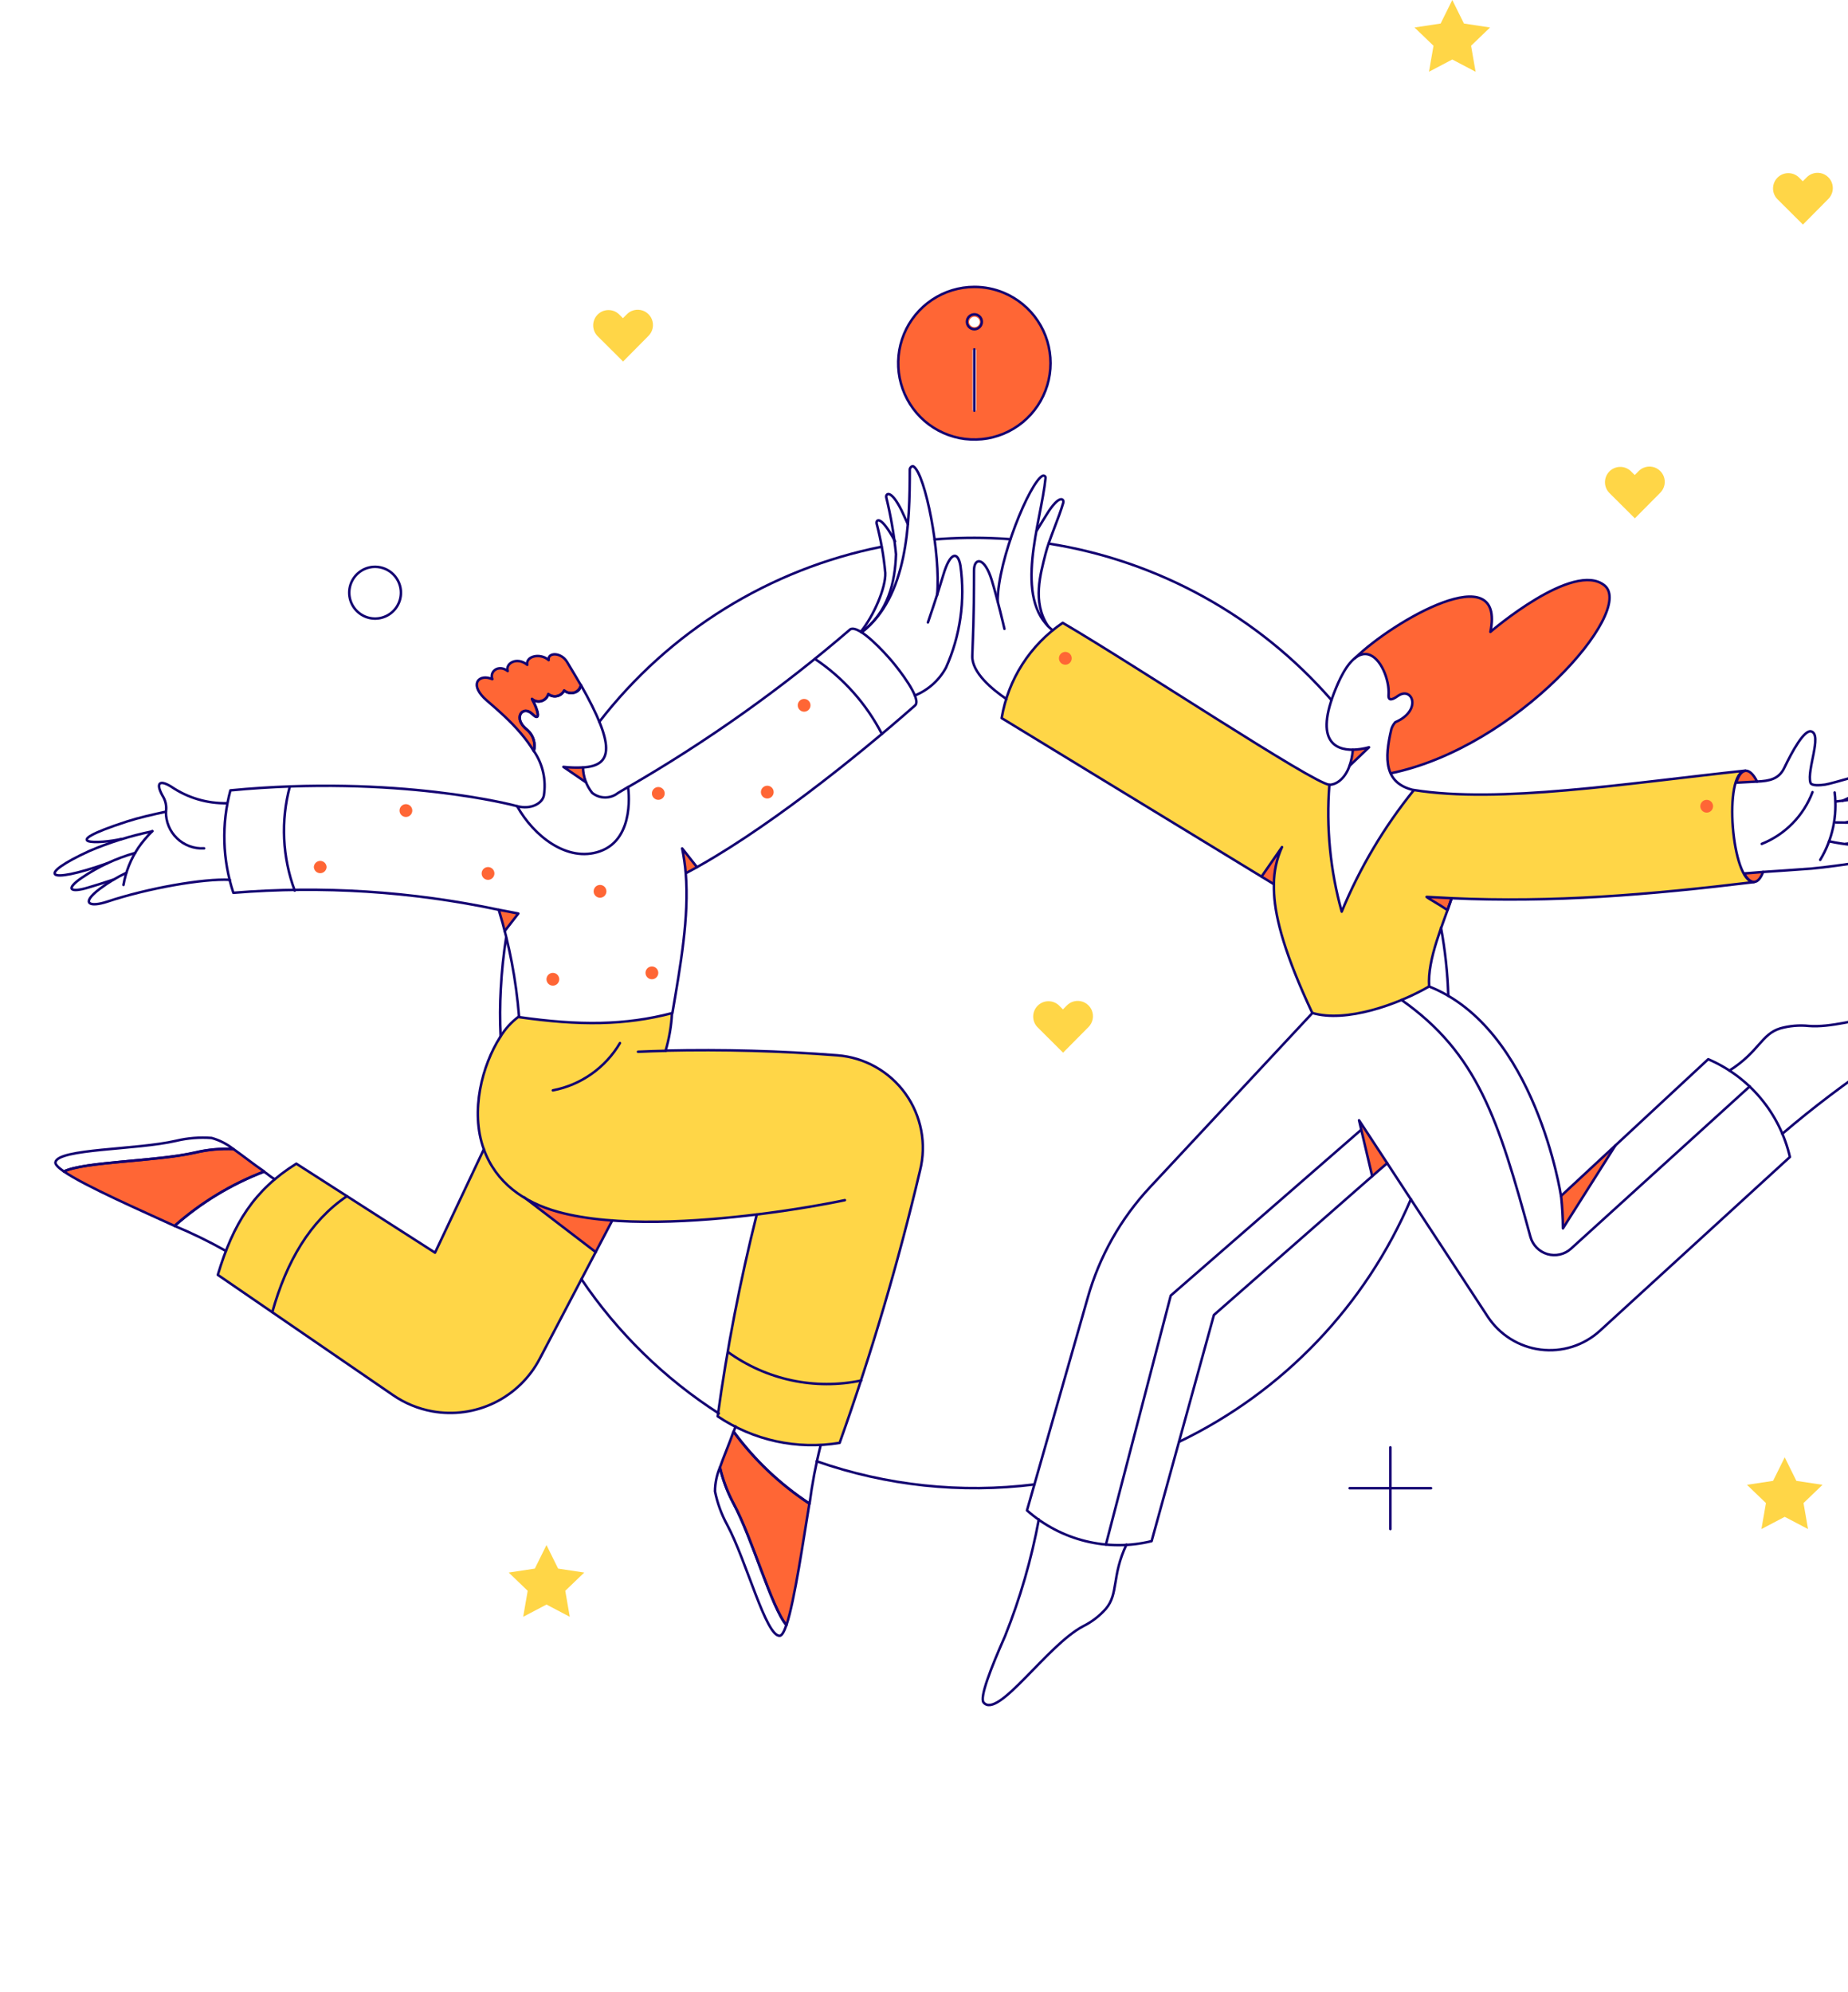 <svg width="567" height="611" viewBox="0 0 567 611" fill="none" xmlns="http://www.w3.org/2000/svg">
<path d="M538.117 270.566C531.216 270.566 528.618 236.914 535.522 236.376C498.195 240.355 459.869 246.471 433.816 242.324C424.669 253.622 417.206 266.19 411.662 279.634C408.142 266.979 406.861 253.805 407.878 240.707C402.922 240.303 348.837 204.382 326.064 191.041C321.126 194.385 316.918 198.7 313.697 203.723C310.475 208.746 308.307 214.373 307.324 220.262L387.138 268.898L393.423 259.83C391.954 263.451 391.132 267.302 390.995 271.208C390.765 279.062 393.302 290.553 402.755 310.724C411.981 313.496 427.033 309.223 438.504 302.581C437.985 295.361 441.503 286.525 444.155 279.135C442.118 277.641 439.979 276.29 437.755 275.093C471.58 277.324 503.409 274.798 538.117 270.566Z" fill="#FFD647"/>
<path d="M256.923 323.641C239.393 322.267 221.804 321.785 204.225 322.197C205.323 318.455 205.979 314.598 206.185 310.704C191.77 314.458 177.816 314.574 159.253 311.92V311.689C150.628 317.404 143.099 337.666 148.506 352.561L133.536 384.229L90.871 356.963C78.012 364.991 71.554 375.271 66.826 391.038L120.62 427.94C124.228 430.422 128.321 432.109 132.627 432.891C136.934 433.674 141.357 433.533 145.605 432.479C149.854 431.426 153.831 429.484 157.276 426.781C160.721 424.077 163.555 420.673 165.592 416.794L182.775 384.05L161.089 367.459C164.269 369.319 167.684 370.742 171.243 371.69C188.945 376.599 214.831 374.636 232.241 372.499C227.121 392.901 223.118 413.569 220.251 434.409C231.229 441.807 244.616 444.72 257.669 442.552C267.422 415.176 275.661 387.283 282.351 358.999C283.35 354.975 283.461 350.781 282.678 346.708C281.895 342.636 280.236 338.784 277.816 335.419C275.396 332.054 272.273 329.258 268.665 327.224C265.057 325.19 261.05 323.967 256.923 323.641Z" fill="#FFD647"/>
<path d="M509.406 144.492C508.753 143.83 507.918 143.379 507.007 143.197C506.096 143.014 505.152 143.109 504.295 143.468C503.726 143.705 503.209 144.053 502.775 144.492L501.561 145.708L500.347 144.492C499.459 143.652 498.279 143.192 497.058 143.21C495.837 143.227 494.67 143.721 493.807 144.586C492.944 145.452 492.451 146.62 492.434 147.843C492.417 149.067 492.877 150.248 493.716 151.137L501.606 158.992L509.391 151.137C510.051 150.483 510.503 149.647 510.687 148.736C510.871 147.824 510.78 146.878 510.425 146.018C510.189 145.447 509.843 144.929 509.406 144.492Z" fill="#FFD647"/>
<path d="M198.972 96.386C198.319 95.724 197.484 95.273 196.573 95.091C195.663 94.908 194.718 95.003 193.862 95.362C193.292 95.599 192.775 95.947 192.341 96.386L191.127 97.602L189.913 96.386C189.026 95.546 187.846 95.086 186.624 95.104C185.403 95.121 184.237 95.615 183.373 96.481C182.51 97.346 182.017 98.514 182 99.737C181.983 100.961 182.443 102.142 183.282 103.031L191.173 110.886L198.957 103.031C199.618 102.377 200.069 101.541 200.253 100.63C200.438 99.718 200.347 98.772 199.992 97.912C199.756 97.341 199.409 96.823 198.972 96.386Z" fill="#FFD647"/>
<path d="M333.972 308.386C333.319 307.724 332.484 307.273 331.573 307.091C330.663 306.908 329.718 307.003 328.862 307.362C328.292 307.599 327.775 307.947 327.341 308.386L326.127 309.602L324.913 308.386C324.026 307.546 322.846 307.086 321.624 307.104C320.403 307.121 319.237 307.615 318.373 308.48C317.51 309.346 317.017 310.514 317 311.737C316.983 312.961 317.443 314.142 318.282 315.031L326.173 322.886L333.957 315.031C334.618 314.377 335.069 313.541 335.253 312.63C335.438 311.718 335.347 310.772 334.992 309.912C334.756 309.341 334.409 308.823 333.972 308.386Z" fill="#FFD647"/>
<path d="M560.972 54.386C560.319 53.724 559.484 53.273 558.573 53.091C557.663 52.908 556.718 53.003 555.862 53.362C555.292 53.599 554.775 53.947 554.341 54.386L553.127 55.602L551.913 54.386C551.026 53.546 549.846 53.086 548.624 53.104C547.403 53.121 546.237 53.615 545.373 54.48C544.51 55.346 544.017 56.514 544 57.737C543.983 58.961 544.443 60.142 545.282 61.031L553.173 68.886L560.957 61.031C561.618 60.377 562.069 59.541 562.253 58.63C562.438 57.718 562.347 56.772 561.992 55.912C561.756 55.341 561.409 54.823 560.972 54.386Z" fill="#FFD647"/>
<path d="M179.258 482.342L171.244 481.129L167.669 473.91L164.094 481.129L156.082 482.342L161.906 487.944L160.522 495.914L167.669 492.16L174.819 495.914L173.435 487.944L179.258 482.342Z" fill="#FFD647"/>
<path d="M559.176 455.432L551.162 454.219L547.587 447L544.012 454.219L536 455.432L541.824 461.034L540.44 469.005L547.587 465.25L554.737 469.005L553.353 461.034L559.176 455.432Z" fill="#FFD647"/>
<path d="M457.176 8.432L449.162 7.219L445.587 0L442.012 7.219L434 8.432L439.824 14.034L438.44 22.005L445.587 18.25L452.737 22.005L451.353 14.034L457.176 8.432Z" fill="#FFD647"/>
<path d="M420.093 229.202L414.023 234.977C414.585 233.375 414.934 231.703 415.061 230.01C416.763 229.929 418.451 229.657 420.093 229.202Z" fill="#FF6635"/>
<path d="M445.347 275.475C444.943 276.63 444.539 277.843 444.078 279.123C442.041 277.628 439.902 276.278 437.678 275.08C440.272 275.187 442.809 275.36 445.347 275.475Z" fill="#FF6635"/>
<path d="M492.281 179.605C482.837 171.75 457.226 193.812 457.226 193.812C461.951 170.479 427.358 190.468 415.711 201.84C421.708 197.046 426.493 207.439 425.974 213.33C425.974 214.719 426.724 215.008 428.857 213.507C433.297 210.272 436.469 217.954 428.108 221.531C427.546 222.139 427.134 222.869 426.894 223.659C425.362 228.018 425.261 232.753 426.606 237.174C465.411 229.216 501.679 187.401 492.281 179.605Z" fill="#FF6635"/>
<path d="M425.628 356.789L421.015 360.774L416.979 343.62L425.628 356.789Z" fill="#FF6635"/>
<path d="M298.954 88.01C294.332 88.01 289.814 89.382 285.971 91.954C282.128 94.526 279.133 98.182 277.365 102.459C275.596 106.736 275.133 111.442 276.035 115.982C276.937 120.522 279.162 124.693 282.43 127.966C285.698 131.24 289.862 133.469 294.395 134.372C298.928 135.275 303.626 134.811 307.896 133.04C312.166 131.268 315.815 128.268 318.383 124.419C320.951 120.57 322.321 116.045 322.321 111.416C322.329 106.784 320.963 102.254 318.396 98.402C315.828 94.55 312.176 91.548 307.903 89.779C305.065 88.605 302.024 88.004 298.954 88.01ZM299.53 125.666C299.53 125.819 299.469 125.966 299.361 126.074C299.253 126.183 299.106 126.243 298.954 126.243C298.877 126.248 298.8 126.236 298.728 126.208C298.656 126.181 298.59 126.139 298.536 126.084C298.482 126.03 298.439 125.964 298.412 125.892C298.384 125.82 298.373 125.743 298.377 125.666V107.531C298.378 107.378 298.439 107.232 298.547 107.123C298.655 107.015 298.801 106.954 298.954 106.953C299.03 106.949 299.107 106.961 299.179 106.988C299.251 107.016 299.317 107.058 299.371 107.113C299.425 107.167 299.468 107.233 299.495 107.305C299.523 107.377 299.535 107.454 299.53 107.531V125.666ZM297.339 98.755C297.357 98.331 297.538 97.93 297.845 97.636C298.151 97.343 298.558 97.178 298.982 97.178C299.406 97.178 299.814 97.343 300.12 97.636C300.426 97.93 300.607 98.331 300.626 98.755C300.607 99.18 300.426 99.58 300.12 99.874C299.814 100.168 299.406 100.332 298.982 100.332C298.558 100.332 298.151 100.168 297.845 99.874C297.538 99.58 297.357 99.18 297.339 98.755Z" fill="#FF6635"/>
<path d="M160.748 367.241L182.774 384.048L187.906 374.345C178.428 374.101 169.135 371.67 160.748 367.241Z" fill="#FF6635"/>
<path d="M179.777 239.956L172.857 235.281C174.845 235.521 176.851 235.597 178.854 235.512C179.012 237.02 179.321 238.509 179.777 239.956Z" fill="#FF6635"/>
<path d="M393.34 259.824C391.871 263.444 391.049 267.296 390.912 271.201L387.049 268.833L393.34 259.824Z" fill="#FF6635"/>
<path d="M209.299 260.228C209.815 262.745 210.179 265.292 210.394 267.852C211.49 267.332 212.701 266.697 213.912 266.062L209.299 260.228Z" fill="#FF6635"/>
<path d="M225.037 439.143C223.714 442.955 222.039 446.767 220.889 450.114C221.784 453.957 223.179 457.665 225.037 461.145C230.861 471.945 236.685 493.141 241.297 498.455C243.834 490.889 246.544 471.89 248.332 461.203C239.332 455.279 231.446 447.812 225.037 439.143Z" fill="#FF6635"/>
<path d="M71.554 352.398C67.621 352.226 63.682 352.595 59.849 353.496C47.856 356.268 25.89 356.268 19.605 359.329C26.179 363.834 43.762 371.515 53.564 376.02C61.667 368.861 70.981 363.209 81.068 359.329C77.666 357.019 74.437 354.42 71.554 352.398Z" fill="#FF6635"/>
<path d="M174.01 203.06C172.108 199.941 167.941 200.114 168.36 202.482C165.768 200.172 161.271 201.266 161.787 203.926C158.676 201.385 155.043 203.406 155.79 205.832C153.083 203.753 150.142 205.832 151.065 208.315C147.201 206.641 143.973 209.531 148.528 214.091C150.488 216.055 159.019 222.405 163.805 230.433C164.099 229.278 164.071 228.064 163.726 226.924C163.38 225.784 162.729 224.76 161.844 223.964C157.116 220.383 160.345 216.112 163.343 219.055C165.996 221.654 165.134 217.839 163.228 214.434C163.623 214.776 164.097 215.013 164.607 215.123C165.117 215.233 165.646 215.212 166.146 215.063C166.646 214.913 167.101 214.64 167.467 214.268C167.834 213.897 168.101 213.438 168.244 212.936C168.623 213.222 169.058 213.422 169.522 213.522C169.985 213.622 170.464 213.62 170.926 213.516C171.389 213.411 171.823 213.207 172.198 212.917C172.573 212.628 172.881 212.259 173.1 211.838C175.224 213.337 178.116 212.416 178.232 210.164C176.951 207.963 175.51 205.537 174.01 203.06Z" fill="#FF6635"/>
<path d="M159.029 280.209L154.823 285.638C154.246 283.388 153.669 281.191 153.035 279.057C154.987 279.403 159.029 280.209 159.029 280.209Z" fill="#FF6635"/>
<path d="M100.209 265.945C100.189 266.452 99.974 266.932 99.609 267.284C99.243 267.635 98.757 267.832 98.25 267.832C97.743 267.832 97.256 267.635 96.891 267.284C96.526 266.932 96.311 266.452 96.291 265.945C96.311 265.438 96.526 264.959 96.891 264.607C97.256 264.255 97.743 264.059 98.25 264.059C98.757 264.059 99.243 264.255 99.609 264.607C99.974 264.959 100.189 265.438 100.209 265.945Z" fill="#FF6635"/>
<path d="M126.501 248.62C126.501 248.877 126.45 249.133 126.352 249.371C126.253 249.609 126.109 249.826 125.927 250.008C125.745 250.19 125.529 250.335 125.291 250.434C125.053 250.532 124.798 250.583 124.541 250.583C124.283 250.583 124.028 250.532 123.79 250.434C123.552 250.335 123.336 250.19 123.154 250.008C122.972 249.826 122.828 249.609 122.729 249.371C122.631 249.133 122.58 248.877 122.58 248.62C122.58 248.099 122.787 247.599 123.154 247.231C123.522 246.863 124.021 246.656 124.541 246.656C125.06 246.656 125.559 246.863 125.927 247.231C126.294 247.599 126.501 248.099 126.501 248.62Z" fill="#FF6635"/>
<path d="M151.699 267.91C151.699 268.431 151.493 268.931 151.125 269.299C150.757 269.668 150.258 269.875 149.737 269.875C149.217 269.875 148.718 269.668 148.35 269.299C147.982 268.931 147.775 268.431 147.775 267.91C147.775 267.389 147.982 266.889 148.35 266.52C148.718 266.152 149.217 265.945 149.737 265.945C150.258 265.945 150.757 266.152 151.125 266.52C151.493 266.889 151.699 267.389 151.699 267.91Z" fill="#FF6635"/>
<path d="M186.061 273.396C186.061 273.918 185.854 274.417 185.486 274.786C185.118 275.155 184.619 275.362 184.099 275.362C183.578 275.362 183.079 275.155 182.711 274.786C182.343 274.417 182.137 273.918 182.137 273.396C182.137 272.875 182.343 272.375 182.711 272.007C183.079 271.638 183.578 271.431 184.099 271.431C184.619 271.431 185.118 271.638 185.486 272.007C185.854 272.375 186.061 272.875 186.061 273.396Z" fill="#FF6635"/>
<path d="M203.942 243.364C203.942 243.886 203.735 244.385 203.367 244.754C202.999 245.122 202.5 245.33 201.98 245.33C201.459 245.33 200.96 245.122 200.592 244.754C200.224 244.385 200.018 243.886 200.018 243.364C200.018 242.843 200.224 242.343 200.592 241.975C200.96 241.606 201.459 241.399 201.98 241.399C202.5 241.399 202.999 241.606 203.367 241.975C203.735 242.343 203.942 242.843 203.942 243.364Z" fill="#FF6635"/>
<path d="M237.376 242.96C237.376 243.218 237.325 243.473 237.227 243.712C237.128 243.95 236.984 244.166 236.802 244.349C236.62 244.531 236.404 244.676 236.166 244.774C235.928 244.873 235.673 244.924 235.416 244.924C235.158 244.924 234.903 244.873 234.665 244.774C234.427 244.676 234.211 244.531 234.029 244.349C233.847 244.166 233.703 243.95 233.604 243.712C233.506 243.473 233.455 243.218 233.455 242.96C233.455 242.439 233.662 241.94 234.029 241.572C234.397 241.203 234.896 240.996 235.416 240.996C235.935 240.996 236.434 241.203 236.802 241.572C237.169 241.94 237.376 242.439 237.376 242.96Z" fill="#FF6635"/>
<path d="M248.677 216.338C248.677 216.858 248.47 217.358 248.103 217.726C247.735 218.094 247.236 218.301 246.716 218.301C246.196 218.301 245.698 218.094 245.33 217.726C244.962 217.358 244.756 216.858 244.756 216.338C244.756 215.817 244.962 215.317 245.33 214.949C245.698 214.581 246.196 214.374 246.716 214.374C247.236 214.374 247.735 214.581 248.103 214.949C248.47 215.317 248.677 215.817 248.677 216.338Z" fill="#FF6635"/>
<path d="M171.589 300.365C171.589 300.623 171.538 300.878 171.44 301.116C171.341 301.355 171.197 301.571 171.015 301.754C170.833 301.936 170.616 302.081 170.379 302.179C170.141 302.278 169.886 302.329 169.628 302.329C169.371 302.329 169.116 302.278 168.878 302.179C168.64 302.081 168.424 301.936 168.242 301.754C168.06 301.571 167.916 301.355 167.817 301.116C167.719 300.878 167.668 300.623 167.668 300.365C167.668 299.844 167.875 299.345 168.242 298.977C168.61 298.608 169.108 298.401 169.628 298.401C170.148 298.401 170.647 298.608 171.015 298.977C171.382 299.345 171.589 299.844 171.589 300.365Z" fill="#FF6635"/>
<path d="M201.975 298.402C201.975 298.923 201.768 299.423 201.4 299.791C201.032 300.16 200.533 300.367 200.013 300.367C199.492 300.367 198.993 300.16 198.625 299.791C198.257 299.423 198.051 298.923 198.051 298.402C198.051 297.88 198.257 297.381 198.625 297.012C198.993 296.643 199.492 296.436 200.013 296.436C200.533 296.436 201.032 296.643 201.4 297.012C201.768 297.381 201.975 297.88 201.975 298.402Z" fill="#FF6635"/>
<path d="M539.098 239.725C537.079 239.841 533.505 240.014 532.697 240.072C534.196 235.281 536.855 235.22 539.098 239.725Z" fill="#FF6635"/>
<path d="M540.943 267.447C539.501 271.374 537.137 271.548 535.119 267.909C536.791 267.806 538.809 267.62 540.943 267.447Z" fill="#FF6635"/>
<path d="M328.822 201.844C328.832 202.109 328.789 202.372 328.695 202.62C328.601 202.868 328.459 203.093 328.275 203.284C328.092 203.475 327.872 203.627 327.629 203.731C327.386 203.835 327.124 203.888 326.86 203.888C326.596 203.888 326.334 203.835 326.091 203.731C325.848 203.627 325.628 203.475 325.445 203.284C325.261 203.093 325.119 202.868 325.025 202.62C324.931 202.372 324.888 202.109 324.898 201.844C324.918 201.336 325.133 200.856 325.499 200.504C325.865 200.151 326.353 199.955 326.86 199.955C327.367 199.955 327.855 200.151 328.221 200.504C328.587 200.856 328.802 201.336 328.822 201.844Z" fill="#FF6635"/>
<path d="M525.605 247.291C525.605 247.812 525.399 248.311 525.032 248.679C524.664 249.047 524.166 249.253 523.646 249.253C523.127 249.253 522.629 249.047 522.261 248.679C521.894 248.311 521.688 247.812 521.688 247.291C521.688 246.771 521.894 246.272 522.261 245.904C522.629 245.536 523.127 245.329 523.646 245.329C524.166 245.329 524.664 245.536 525.032 245.904C525.399 246.272 525.605 246.771 525.605 247.291Z" fill="#FF6635"/>
<path d="M479.538 376.771C479.52 373.452 479.328 370.136 478.961 366.837L495.625 351.359L479.538 376.771Z" fill="#FF6635"/>
<path d="M317.405 455.315C294.881 458.132 272.012 455.701 250.58 448.211" stroke="#120071" stroke-width="0.769" stroke-linecap="round" stroke-linejoin="round"/>
<path d="M432.894 367.814C418.997 400.412 393.755 426.846 361.859 442.199" stroke="#120071" stroke-width="0.769" stroke-linecap="round" stroke-linejoin="round"/>
<path d="M442.119 284.541C443.397 291.441 444.146 298.432 444.368 305.448" stroke="#120071" stroke-width="0.769" stroke-linecap="round" stroke-linejoin="round"/>
<path d="M321.73 166.727C355.383 172.025 386.101 189.015 408.503 214.721" stroke="#120071" stroke-width="0.769" stroke-linecap="round" stroke-linejoin="round"/>
<path d="M286.73 165.456C293.292 164.928 299.882 164.831 306.456 165.167C307.61 165.228 308.82 165.283 309.974 165.398" stroke="#120071" stroke-width="0.769" stroke-linecap="round" stroke-linejoin="round"/>
<path d="M183.871 221.418C205.341 193.654 236.092 174.583 270.474 167.709" stroke="#120071" stroke-width="0.769" stroke-linecap="round" stroke-linejoin="round"/>
<path d="M153.603 317.864C153.367 312.977 153.386 308.08 153.66 303.195C153.937 297.991 154.477 292.808 155.275 287.659" stroke="#120071" stroke-width="0.769" stroke-linecap="round" stroke-linejoin="round"/>
<path d="M220.541 433.542C203.849 422.822 189.51 408.813 178.395 392.366" stroke="#120071" stroke-width="0.769" stroke-linecap="round" stroke-linejoin="round"/>
<path d="M415.077 229.966C416.754 229.915 418.419 229.663 420.036 229.215L414.039 234.932" stroke="#120071" stroke-width="0.769" stroke-linecap="round" stroke-linejoin="round"/>
<path d="M565.334 245.617L576.693 240.419C583.897 237.127 583.976 233.616 575.367 236.376C574.845 236.543 562.047 240.355 560.029 240.65C558.472 240.878 555.781 241.109 555.477 240.072C554.321 236.121 559.119 225.445 555.765 224.363C553.577 223.661 549.839 230.549 547.462 235.51C545.799 238.981 542.91 239.553 539.102 239.726" stroke="#120071" stroke-width="0.769" stroke-linecap="round" stroke-linejoin="round"/>
<path d="M563.258 245.847C563.258 245.847 580.556 243.719 581.709 243.537C590.698 242.227 590.07 245.625 582.401 247.753C575.078 249.784 566.256 252.313 566.256 252.313" stroke="#120071" stroke-width="0.769" stroke-linecap="round" stroke-linejoin="round"/>
<path d="M563.258 252.259C568.933 252.429 574.611 252.274 580.268 251.796C589.317 251.088 588.337 254.107 580.671 256.013C575.942 257.307 571.124 258.253 566.256 258.843" stroke="#120071" stroke-width="0.769" stroke-linecap="round" stroke-linejoin="round"/>
<path d="M540.943 267.448C540.943 267.448 553.456 266.628 555.877 266.409C560.545 265.983 565.34 265.239 570.004 264.618C571.914 264.36 573.817 264.056 575.713 263.706C583.791 262.187 584.993 259.183 575.828 259.433C570.908 259.55 565.993 259.085 561.182 258.047" stroke="#120071" stroke-width="0.769" stroke-linecap="round" stroke-linejoin="round"/>
<path d="M562.911 243.076C563.787 250.27 562.223 257.55 558.471 263.746" stroke="#120071" stroke-width="0.769" stroke-linecap="round" stroke-linejoin="round"/>
<path d="M556.107 242.96C554.755 246.545 552.673 249.809 549.993 252.543C547.312 255.278 544.093 257.423 540.539 258.843" stroke="#120071" stroke-width="0.769" stroke-linecap="round" stroke-linejoin="round"/>
<path d="M445.384 275.5C444.98 276.655 444.576 277.868 444.115 279.148C441.117 277.126 438.574 275.819 437.715 275.105C440.31 275.211 442.847 275.385 445.384 275.5Z" stroke="#120071" stroke-width="0.769" stroke-linecap="round" stroke-linejoin="round"/>
<path d="M387.057 268.892L393.342 259.824C391.708 263.397 390.86 267.279 390.853 271.208" stroke="#120071" stroke-width="0.769" stroke-linecap="round" stroke-linejoin="round"/>
<path d="M407.878 240.707C409.963 240.707 412.658 238.914 414.048 234.932C414.607 233.328 414.955 231.658 415.086 229.965C409.666 230.023 402.704 227.229 410.588 209.465C412.285 205.647 415.578 199.808 419.668 200.701C423.647 201.574 426.378 208.629 426.041 213.164C425.905 215.113 427.255 214.636 428.855 213.496C433.322 210.298 436.466 217.94 428.105 221.521C427.55 222.131 427.134 222.858 426.891 223.648C424.733 232.767 424.658 240.279 433.81 242.361" stroke="#120071" stroke-width="0.769" stroke-linecap="round" stroke-linejoin="round"/>
<path d="M415.768 201.845C427.415 190.467 462.011 170.484 457.283 193.817C457.283 193.817 482.878 171.757 492.337 179.609C501.745 187.409 465.525 229.217 426.723 237.187" stroke="#120071" stroke-width="0.769" stroke-linecap="round" stroke-linejoin="round"/>
<path d="M538.117 270.566C531.292 270.566 528.615 236.913 535.522 236.375C498.498 240.327 460.103 246.513 433.816 242.324C424.669 253.622 417.206 266.189 411.662 279.633C408.142 266.979 406.861 253.804 407.878 240.707C402.922 240.302 348.837 204.382 326.064 191.041C321.126 194.385 316.918 198.699 313.697 203.723C310.475 208.746 308.307 214.373 307.324 220.262L390.862 271.207C390.841 272.141 390.862 273.119 390.913 274.165C391.341 281.91 394.3 292.941 402.631 310.702C412.934 313.782 428.902 308.113 438.495 302.559C437.888 294.118 442.798 283.47 445.393 275.505C476.411 276.925 506.034 274.463 538.117 270.566Z" stroke="#120071" stroke-width="0.769" stroke-linecap="round" stroke-linejoin="round"/>
<path d="M402.679 310.703L352.864 364.123C343.866 373.749 337.303 385.394 333.724 398.083L315.1 463.282C320.24 467.829 326.403 471.062 333.062 472.703C339.721 474.344 346.678 474.345 353.337 472.705L372.456 403.333C429.033 353.73 419.34 362.208 425.616 356.785L456.464 403.852C458.278 406.611 460.666 408.943 463.465 410.689C466.264 412.435 469.407 413.553 472.679 413.966C475.95 414.379 479.273 414.077 482.416 413.079C485.559 412.08 488.449 410.41 490.884 408.184L549.176 354.879C547.644 348.26 544.576 342.095 540.222 336.885C535.867 331.674 530.348 327.565 524.112 324.89L478.949 366.838C478.949 366.838 471.165 315.381 438.417 302.56" stroke="#120071" stroke-width="0.769" stroke-linecap="round" stroke-linejoin="round"/>
<path d="M421.015 360.774L416.979 343.621L425.628 356.789" stroke="#120071" stroke-width="0.769" stroke-linecap="round" stroke-linejoin="round"/>
<path d="M318.733 466.055C316.459 478.304 312.982 490.299 308.354 501.863C303.962 511.791 300.521 520.682 301.78 522.193C306.193 527.479 321.203 504.644 332.34 498.802C334.994 497.483 337.365 495.659 339.32 493.431C343.232 488.804 341.047 483.439 345.602 473.794" stroke="#120071" stroke-width="0.769" stroke-linecap="round" stroke-linejoin="round"/>
<path d="M546.824 347.779C556.371 339.638 566.382 332.061 576.807 325.084C585.857 319.074 593.525 313.417 593.295 311.512C592.478 304.696 567.469 315.74 555.011 314.688C552.05 314.378 549.056 314.633 546.189 315.439C540.423 317.184 539.674 322.658 530.621 328.376" stroke="#120071" stroke-width="0.769" stroke-linecap="round" stroke-linejoin="round"/>
<path d="M306.104 184.457C306.104 171.69 316.015 147.889 319.884 145.937C320.038 145.867 320.213 145.861 320.372 145.919C320.531 145.977 320.661 146.095 320.734 146.247C320.783 146.348 320.804 146.46 320.795 146.573C319.469 160.209 310.637 183.499 322.946 193.308" stroke="#120071" stroke-width="0.769" stroke-linecap="round" stroke-linejoin="round"/>
<path d="M308.814 214.432C304.374 211.428 298.11 206.224 298.32 201.148C298.899 187.117 298.811 180.53 298.839 174.985C298.86 170.885 302.08 170.766 304.259 177.873C306.17 184.107 308.179 192.889 308.179 192.889" stroke="#120071" stroke-width="0.769" stroke-linecap="round" stroke-linejoin="round"/>
<path d="M318.098 162.741C319.312 160.72 320.626 158.638 321.154 157.777C325.008 151.497 326.556 153.035 326.228 154.197C324.944 158.738 321.846 165.571 320.808 169.787C319.26 175.991 316.626 184.652 321.536 192.02" stroke="#120071" stroke-width="0.769" stroke-linecap="round" stroke-linejoin="round"/>
<path d="M259.229 368.118C259.229 368.118 247.755 370.602 232.244 372.508" stroke="#120071" stroke-width="0.769" stroke-linecap="round" stroke-linejoin="round"/>
<path d="M153.43 318.154C154.928 315.653 156.906 313.474 159.25 311.744V311.975C177.817 314.631 191.771 314.516 206.186 310.759C205.981 314.653 205.323 318.51 204.225 322.252C221.804 321.849 239.393 322.33 256.924 323.696C261.047 324.014 265.05 325.23 268.655 327.259C272.26 329.289 275.379 332.082 277.794 335.444C280.209 338.806 281.863 342.656 282.64 346.724C283.416 350.792 283.298 354.982 282.291 358.999C275.613 387.29 267.376 415.189 257.616 442.567C244.561 444.735 231.174 441.822 220.194 434.424C223.063 413.584 227.067 392.916 232.187 372.514C214.777 374.642 188.894 376.596 171.189 371.705C160.698 368.808 152.146 362.759 148.428 352.473C144.183 340.8 148.007 326.641 153.43 318.154Z" stroke="#120071" stroke-width="0.769" stroke-linecap="round" stroke-linejoin="round"/>
<path d="M204.282 322.312C201.399 322.37 198.573 322.485 195.748 322.601" stroke="#120071" stroke-width="0.769" stroke-linecap="round" stroke-linejoin="round"/>
<path d="M187.858 374.344L165.583 416.794C162.514 422.641 157.661 427.356 151.732 430.251C145.803 433.145 139.106 434.07 132.617 432.889C128.311 432.107 124.219 430.421 120.611 427.94L66.826 391.038C71.56 375.253 78.027 364.966 90.916 356.935L133.478 384.229L148.47 352.464" stroke="#120071" stroke-width="0.769" stroke-linecap="round" stroke-linejoin="round"/>
<path d="M160.807 367.241L182.775 384.048" stroke="#120071" stroke-width="0.769" stroke-linecap="round" stroke-linejoin="round"/>
<path d="M179.777 239.957L172.857 235.221C174.85 235.444 176.858 235.502 178.86 235.394" stroke="#120071" stroke-width="0.769" stroke-linecap="round" stroke-linejoin="round"/>
<path d="M192.693 241.401C191.655 242.036 190.617 242.617 189.579 243.249C188.452 244.136 187.057 244.613 185.624 244.603C184.19 244.592 182.803 244.095 181.689 243.191C179.921 240.972 178.931 238.232 178.869 235.394C188.144 234.85 188.711 228.604 178.229 210.101C178.119 210.639 177.869 211.138 177.503 211.548C177.138 211.958 176.671 212.263 176.15 212.433C175.628 212.603 175.071 212.632 174.535 212.517C173.999 212.401 173.503 212.145 173.097 211.776C172.89 212.208 172.588 212.588 172.213 212.886C171.839 213.185 171.402 213.395 170.935 213.501C170.467 213.606 169.983 213.605 169.516 213.496C169.05 213.387 168.614 213.174 168.242 212.873C168.098 213.375 167.831 213.833 167.464 214.205C167.098 214.576 166.644 214.849 166.144 214.999C165.644 215.149 165.115 215.17 164.605 215.061C164.095 214.952 163.62 214.716 163.225 214.375C165.186 217.779 165.993 221.591 163.341 218.992C160.342 216.049 157.113 220.378 161.844 223.904C162.73 224.699 163.381 225.723 163.727 226.862C164.072 228.002 164.099 229.215 163.805 230.37C166.54 234.366 167.634 239.265 166.858 244.048C166.339 246.48 162.879 248.38 158.664 247.283C163.693 256.332 174.041 264.67 184.104 261.107C195.178 257.201 192.693 241.401 192.693 241.401Z" stroke="#120071" stroke-width="0.769" stroke-linecap="round" stroke-linejoin="round"/>
<path d="M264.334 193.941C278.576 183.153 279.137 160.343 279.137 143.986C279.137 143.466 279.884 142.77 280.288 143.074C283.89 145.421 288.682 169.742 287.529 182.539" stroke="#120071" stroke-width="0.769" stroke-linecap="round" stroke-linejoin="round"/>
<path d="M280.676 213.334C284.761 211.686 288.146 208.664 290.247 204.787C294.638 194.999 296.175 184.167 294.681 173.541C293.898 168.927 291.507 169.325 289.434 176.314C287.586 182.551 284.706 190.926 284.706 190.926" stroke="#120071" stroke-width="0.769" stroke-linecap="round" stroke-linejoin="round"/>
<path d="M264.094 193.789C268.063 188.925 271.799 180.292 271.626 175.736C271.16 170.627 270.273 165.566 268.974 160.604C268.713 159.388 270.227 157.771 274.624 166.076" stroke="#120071" stroke-width="0.769" stroke-linecap="round" stroke-linejoin="round"/>
<path d="M210.394 267.852C210.179 265.292 209.813 262.746 209.299 260.229L213.845 265.983" stroke="#120071" stroke-width="0.769" stroke-linecap="round" stroke-linejoin="round"/>
<path d="M206.243 310.761H206.3C208.78 296.092 211.49 281.249 210.394 267.853C233.419 255.755 262.683 232.303 280.8 216.338C282.855 214.281 275.659 205.167 273.681 202.83C271.65 200.432 263.712 191.601 260.91 193.006C239.746 211.23 216.926 227.432 192.75 241.401" stroke="#120071" stroke-width="0.769" stroke-linecap="round" stroke-linejoin="round"/>
<path d="M251.792 443.303C250.306 449.198 249.17 455.177 248.39 461.207C239.368 455.288 231.478 447.796 225.096 439.087C225.326 438.582 225.521 438.062 225.672 437.527" stroke="#120071" stroke-width="0.769" stroke-linecap="round" stroke-linejoin="round"/>
<path d="M225.037 461.133C223.179 457.653 221.784 453.944 220.888 450.101C219.907 452.424 219.392 454.917 219.371 457.439C220.096 461.035 221.36 464.5 223.119 467.717C229.058 478.806 234.997 502.023 239.264 501.734C239.898 501.676 240.59 500.464 241.282 498.442C236.742 493.141 230.918 471.945 225.037 461.133Z" stroke="#120071" stroke-width="0.769" stroke-linecap="round" stroke-linejoin="round"/>
<path d="M225.037 439.144C223.714 442.956 222.039 446.767 220.889 450.114C221.784 453.957 223.179 457.666 225.037 461.145C230.861 471.945 236.685 493.141 241.297 498.455C243.834 490.889 246.544 471.891 248.332 461.203C239.332 455.28 231.446 447.812 225.037 439.144Z" stroke="#120071" stroke-width="0.769" stroke-linecap="round" stroke-linejoin="round"/>
<path d="M69.306 383.702C64.218 380.826 58.961 378.261 53.565 376.021C61.645 368.875 70.942 363.241 81.011 359.387C82.568 360.427 82.798 360.831 84.297 361.697" stroke="#120071" stroke-width="0.769" stroke-linecap="round" stroke-linejoin="round"/>
<path d="M64.923 349.049C61.267 348.774 57.592 349.068 54.025 349.918C41.801 352.745 17.818 352.283 17.001 356.499C16.886 357.134 17.866 358.116 19.596 359.329C25.881 356.268 47.846 356.268 59.898 353.554C63.73 352.649 67.669 352.281 71.603 352.459C69.629 350.881 67.357 349.721 64.923 349.049Z" stroke="#120071" stroke-width="0.769" stroke-linecap="round" stroke-linejoin="round"/>
<path d="M71.554 352.399C67.621 352.226 63.682 352.596 59.849 353.496C47.856 356.268 25.89 356.268 19.605 359.329C26.179 363.834 43.762 371.516 53.564 376.021C61.667 368.861 70.981 363.209 81.068 359.329C77.666 357.019 74.437 354.42 71.554 352.399Z" stroke="#120071" stroke-width="0.769" stroke-linecap="round" stroke-linejoin="round"/>
<path d="M34.944 269.758C32.327 270.628 29.697 271.456 27.053 272.241C21.746 273.846 19.788 272.877 25.093 269.238C30.109 265.827 35.643 263.252 41.481 261.614" stroke="#120071" stroke-width="0.769" stroke-linecap="round" stroke-linejoin="round"/>
<path d="M46.761 254.915C45.159 256.481 43.71 258.196 42.433 260.037C40.141 263.477 38.59 267.358 37.881 271.433" stroke="#120071" stroke-width="0.769" stroke-linecap="round" stroke-linejoin="round"/>
<path d="M32.925 264.791C13.725 271.549 11.315 268.397 27.39 261.037C33.592 258.378 40.049 256.359 46.661 255.013" stroke="#120071" stroke-width="0.769" stroke-linecap="round" stroke-linejoin="round"/>
<path d="M70.529 269.87C62.496 269.42 45.355 272.421 32.925 276.558C27.505 278.348 24.607 277.166 30.619 272.63C33.152 270.734 35.866 269.094 38.721 267.733" stroke="#120071" stroke-width="0.769" stroke-linecap="round" stroke-linejoin="round"/>
<path d="M37.248 257.34C30.793 258.842 16.08 259.395 38.977 251.969C42.553 250.811 46.868 249.841 50.913 248.966C51.142 247.46 50.879 245.921 50.164 244.576C47.736 240.503 48.555 238.85 52.528 241.284C57.569 244.721 63.556 246.498 69.653 246.367" stroke="#120071" stroke-width="0.769" stroke-linecap="round" stroke-linejoin="round"/>
<path d="M50.912 248.961C50.886 250.486 51.176 251.999 51.761 253.407C52.347 254.815 53.217 256.086 54.315 257.142C55.414 258.198 56.718 259.015 58.147 259.542C59.575 260.07 61.097 260.297 62.617 260.208" stroke="#120071" stroke-width="0.769" stroke-linecap="round" stroke-linejoin="round"/>
<path d="M178.221 210.159C178.105 212.411 175.222 213.335 173.089 211.834C172.87 212.255 172.563 212.623 172.187 212.913C171.812 213.203 171.378 213.408 170.916 213.512C170.453 213.617 169.974 213.619 169.51 213.518C169.047 213.418 168.611 213.217 168.233 212.931C168.089 213.432 167.821 213.889 167.454 214.26C167.087 214.631 166.633 214.903 166.134 215.053C165.634 215.202 165.106 215.223 164.596 215.114C164.086 215.005 163.612 214.77 163.217 214.429C165.12 217.837 165.985 221.652 163.332 219.05C160.334 216.107 157.117 220.366 161.833 223.959C162.72 224.754 163.371 225.778 163.717 226.918C164.063 228.059 164.089 229.273 163.793 230.428C159.011 222.403 150.477 216.05 148.517 214.086C143.964 209.526 147.19 206.636 151.054 208.31C150.143 205.827 153.072 203.751 155.779 205.827C155.029 203.395 158.665 201.38 161.775 203.921C161.256 201.264 165.754 200.167 168.349 202.477C167.945 200.109 172.106 199.93 173.999 203.055C175.517 205.532 178.221 210.159 178.221 210.159Z" stroke="#120071" stroke-width="0.769" stroke-linecap="round" stroke-linejoin="round"/>
<path d="M154.814 285.638L159.029 280.209C156.956 279.808 154.996 279.4 153.035 279.057" stroke="#120071" stroke-width="0.769" stroke-linecap="round" stroke-linejoin="round"/>
<path d="M158.676 247.291C157.926 247.003 121.652 237.531 70.69 242.428C67.926 252.765 68.242 263.687 71.6 273.847C98.85 271.627 126.278 273.381 153.025 279.054C156.274 289.692 158.361 300.651 159.25 311.74" stroke="#120071" stroke-width="0.769" stroke-linecap="round" stroke-linejoin="round"/>
<path d="M122.984 181.108C123.119 182.672 122.788 184.242 122.033 185.618C121.277 186.995 120.132 188.116 118.74 188.84C117.349 189.564 115.774 189.859 114.216 189.687C112.657 189.515 111.184 188.884 109.984 187.874C108.783 186.863 107.908 185.519 107.47 184.011C107.032 182.503 107.05 180.899 107.522 179.401C107.994 177.903 108.898 176.579 110.122 175.597C111.345 174.614 112.831 174.016 114.393 173.879C116.488 173.703 118.567 174.364 120.177 175.718C121.787 177.073 122.796 179.01 122.984 181.108Z" stroke="#120071" stroke-width="0.769" stroke-linecap="round" stroke-linejoin="round"/>
<path d="M439.063 456.471H414.096" stroke="#120071" stroke-width="0.769" stroke-linecap="round" stroke-linejoin="round"/>
<path d="M426.58 469V443.937" stroke="#120071" stroke-width="0.769" stroke-linecap="round" stroke-linejoin="round"/>
<path d="M88.926 241.227C86.104 251.772 86.632 262.93 90.425 273.165" stroke="#120071" stroke-width="0.769" stroke-linecap="round" stroke-linejoin="round"/>
<path d="M250.07 202.131C258.737 207.936 265.792 215.847 270.576 225.126" stroke="#120071" stroke-width="0.769" stroke-linecap="round" stroke-linejoin="round"/>
<path d="M539.098 239.726C537.079 239.841 533.505 240.014 532.697 240.072C534.196 235.282 536.855 235.221 539.098 239.726Z" stroke="#120071" stroke-width="0.769" stroke-linecap="round" stroke-linejoin="round"/>
<path d="M540.943 267.448C539.501 271.375 537.137 271.548 535.119 267.91C536.791 267.806 538.809 267.621 540.943 267.448Z" stroke="#120071" stroke-width="0.769" stroke-linecap="round" stroke-linejoin="round"/>
<path d="M430.01 306.715C453.362 323.129 459.75 343.392 469.562 379.364C469.906 380.619 470.565 381.765 471.476 382.694C472.387 383.622 473.519 384.302 474.766 384.668C476.014 385.032 477.333 385.071 478.6 384.781C479.866 384.491 481.038 383.882 482.004 383.012L536.854 333.227" stroke="#120071" stroke-width="0.769" stroke-linecap="round" stroke-linejoin="round"/>
<path d="M339.316 473.736L359.206 397.39L417.671 346.508" stroke="#120071" stroke-width="0.769" stroke-linecap="round" stroke-linejoin="round"/>
<path d="M190.214 319.944C188.006 323.685 185.029 326.913 181.479 329.412C177.93 331.912 173.891 333.626 169.629 334.441" stroke="#120071" stroke-width="0.769" stroke-linecap="round" stroke-linejoin="round"/>
<path d="M223.365 414.713C229.201 418.93 235.85 421.884 242.889 423.387C249.927 424.889 257.201 424.907 264.246 423.44" stroke="#120071" stroke-width="0.769" stroke-linecap="round" stroke-linejoin="round"/>
<path d="M106.437 366.901C95.138 374.525 87.925 386.885 83.549 402.466" stroke="#120071" stroke-width="0.769" stroke-linecap="round" stroke-linejoin="round"/>
<path d="M495.626 351.359L479.541 376.771C479.524 373.452 479.331 370.136 478.965 366.838" stroke="#120071" stroke-width="0.769" stroke-linecap="round" stroke-linejoin="round"/>
<path d="M264.354 193.942C272.614 187.704 274.626 178.439 274.914 170.01C274.324 164.115 273.322 158.268 271.916 152.513C271.734 151.358 273.358 149.972 276.644 156.614L278.547 160.76" stroke="#120071" stroke-width="0.769" stroke-linecap="round" stroke-linejoin="round"/>
<path d="M298.955 88.01C294.334 88.01 289.816 89.383 285.973 91.955C282.13 94.527 279.135 98.182 277.367 102.459C275.598 106.736 275.135 111.442 276.037 115.982C276.939 120.523 279.164 124.693 282.432 127.967C285.7 131.24 289.864 133.469 294.397 134.372C298.93 135.275 303.628 134.812 307.898 133.04C312.168 131.269 315.817 128.269 318.385 124.42C320.953 120.571 322.323 116.045 322.323 111.416C322.331 106.784 320.965 102.255 318.397 98.403C315.83 94.55 312.178 91.549 307.905 89.779C305.067 88.606 302.026 88.004 298.955 88.01Z" stroke="#120071" stroke-width="0.769" stroke-linejoin="round"/>
<path d="M296.68 98.703C296.68 99.308 296.919 99.888 297.346 100.315C297.773 100.743 298.352 100.983 298.956 100.983C299.559 100.983 300.138 100.743 300.565 100.315C300.992 99.888 301.232 99.308 301.232 98.703C301.232 98.099 300.992 97.519 300.565 97.091C300.138 96.664 299.559 96.424 298.956 96.424C298.352 96.424 297.773 96.664 297.346 97.091C296.919 97.519 296.68 98.099 296.68 98.703Z" stroke="#120071" stroke-width="0.769" stroke-linejoin="round"/>
<path d="M298.93 107.158V125.968" stroke="#120071" stroke-width="0.769" stroke-linecap="round" stroke-linejoin="round"/>
</svg>
